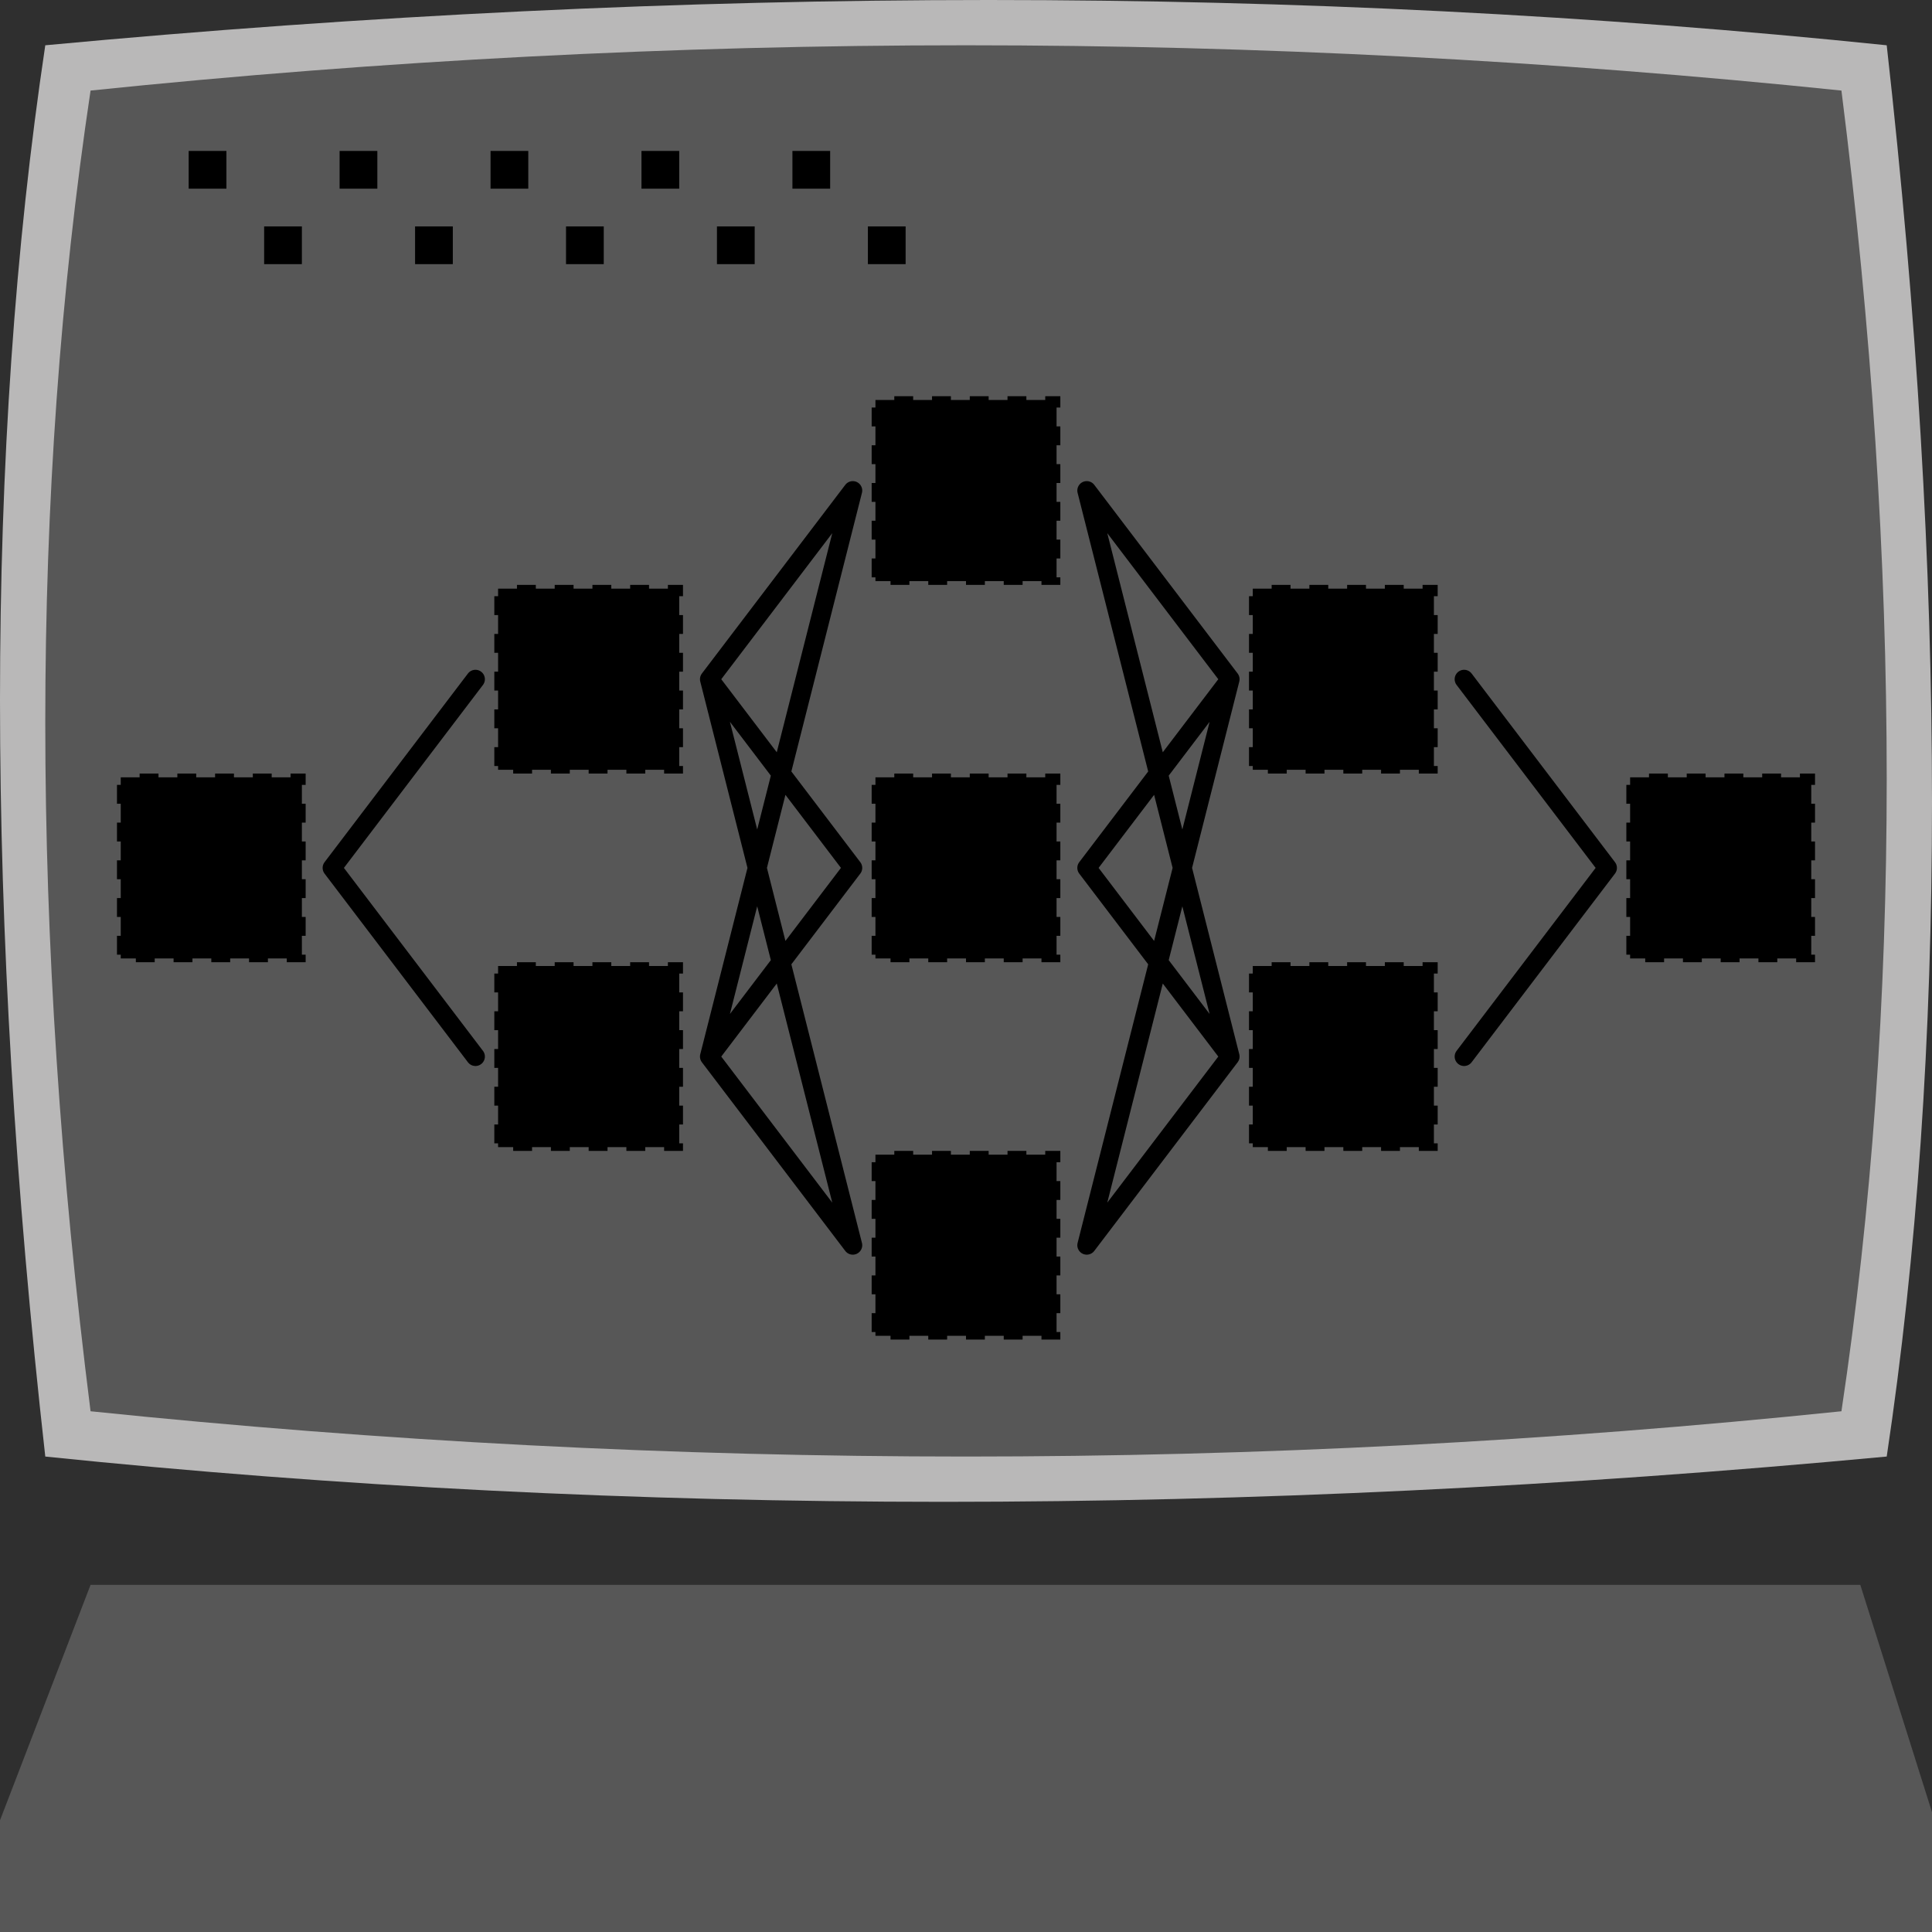 <svg viewBox="0 0 512 512" xmlns="http://www.w3.org/2000/svg">
    <clipPath id="box">
        <path d="M0 0h512v512H0z" />
    </clipPath>
    <defs></defs><svg viewBox="0 0 512 512" clip-path="url(#box)">
        <path fill="black" d="M0 0h512v512H0z" />
        <g>
            <path fill="#2f2f2f" d="M0 0h512v512H0z" />
            <path fill="#b9b8b8" d="M12 12q-24 160 0 374 232 24 488 0 24-160 0-374-232-24-488 0" />
            <path fill="#575757" d="M24 24Q0 184 24 374q232 24 464 0 24-160 0-350Q256 0 24 24m0 396h469l41 130H-26z" />
        </g>
        <g id="edges" stroke="hsl(126, 100%, 50%)">
            <path
                d="m88 230 38-50m-38 50 38 50m62-100 38-50m-38 50 38 50m-38-50 38 150m-38-50 38-150m-38 150 38-50m-38 50 38 50m62-200 38 50m-38-50 38 150m-38-50 38-50m-38 50 38 50m-38 50 38-150m-38 150 38-50m62-100 38 50m-38 50 38-50"
                stroke-width="5" fill="none" stroke-linecap="round" />

        </g>
        <g id="stations" stroke="hsl(126, 100%, 50%)" stroke-dasharray=" 0 5 0" stroke-width="2">
            <path
                d="M32 206h48v48H32zm100-50h48v48h-48zm0 100h48v48h-48zM232 106h48v48h-48zm0 100h48v48h-48zm0 100h48v48h-48zm100-150h48v48h-48zm0 100h48v48h-48zm100-50h48v48h-48z" />

            <!-- <animate attributeName="cx" from="0" to="500" dur="5s" repeatCount="indefinite" /> -->
        </g>
        <g fill="hsl(126, 100%, 50%)">
            <rect x="50"  y="40" width="10" height="10" />
            <rect x="70"  y="60" width="10" height="10" />
            <rect x="90"  y="40" width="10" height="10" />
            <rect x="110" y="60" width="10" height="10" />
            <rect x="130" y="40" width="10" height="10" />
            <rect x="150" y="60" width="10" height="10" />
            <rect x="170" y="40" width="10" height="10" />
            <rect x="190" y="60" width="10" height="10" />
            <rect x="210" y="40" width="10" height="10" />
            <rect x="230" y="60" width="10" height="10" />

        </g>

        <!-- <g fill="hsl(126, 100%, 50%)">
            <circle r="12" cx="25" cy="20">
                <animateMotion dur="10s" repeatCount="indefinite"
                    path="m88 180 38-50m-38 50 38 50m62-100 38-50m-38 50 38 50m-38-50 38 150m-38-50 38-150m-38 150 38-50m-38 50 38 50m62-200 38 50m-38-50 38 150m-38-50 38-50m-38 50 38 50m-38 50 38-150m-38 150 38-50m62-100 38 50m-38 50 38-50" />
            </circle>
        </g> -->
    </svg>
</svg>